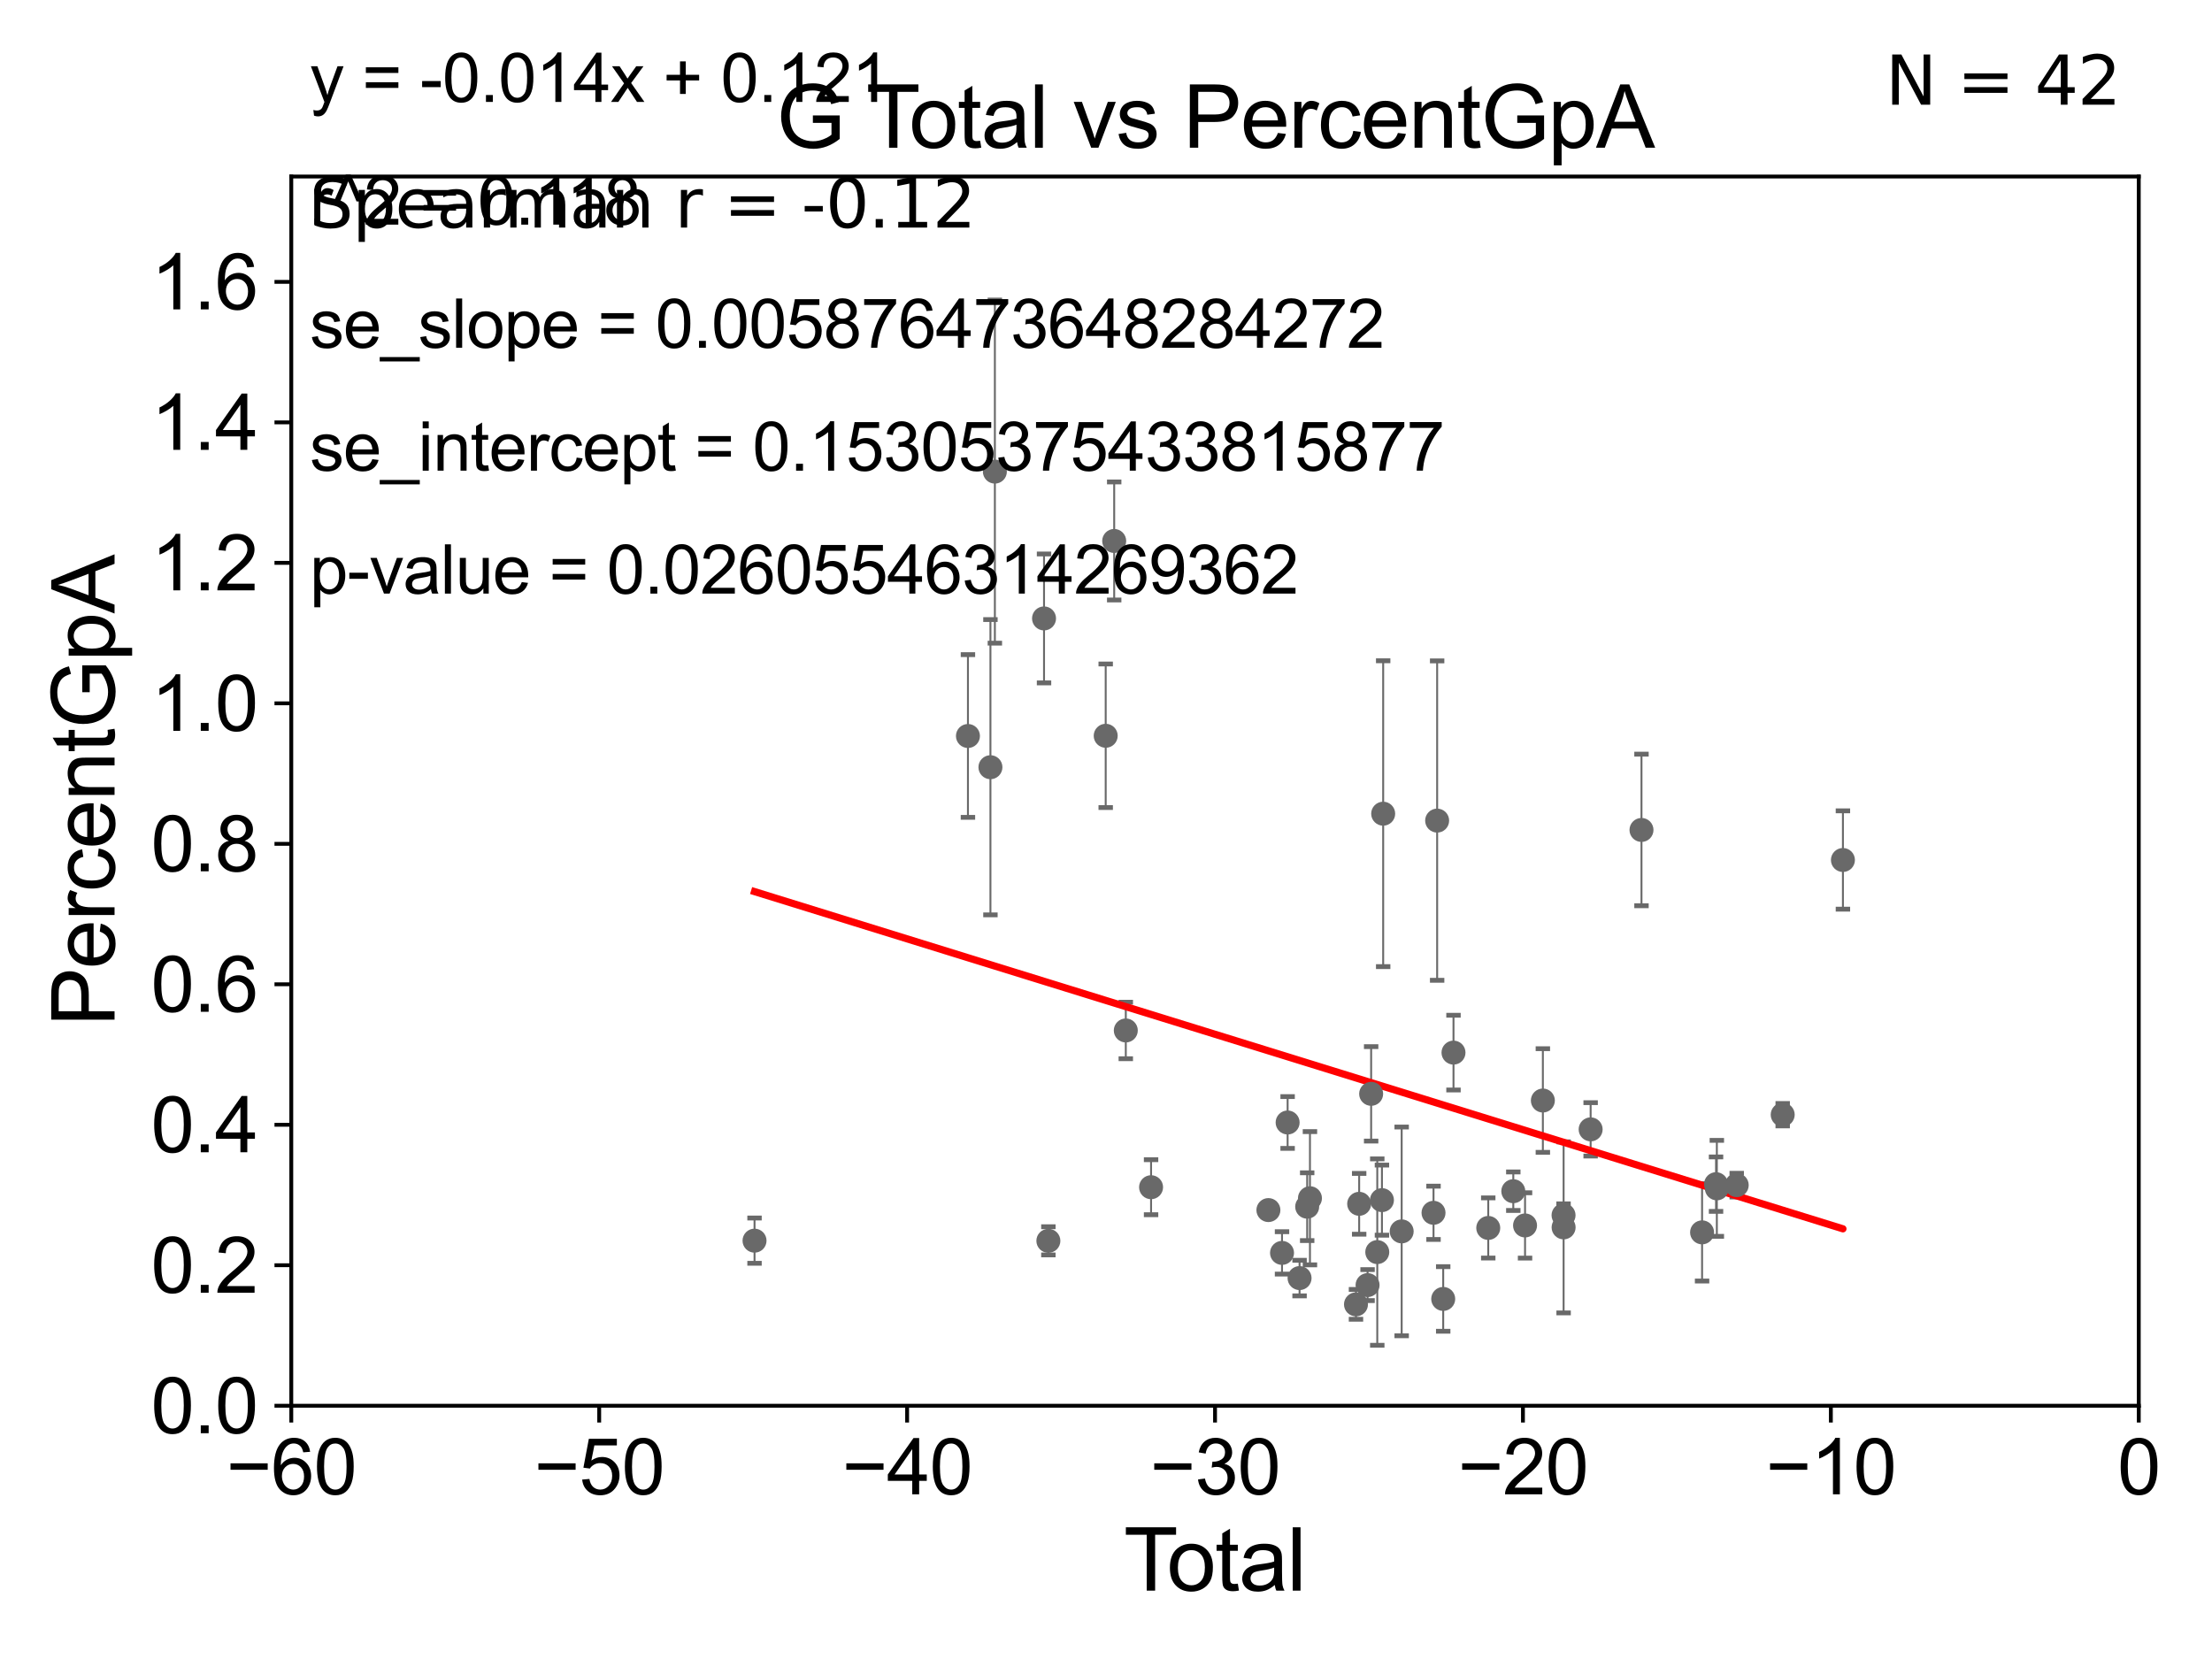 <?xml version="1.0" encoding="utf-8" standalone="no"?>
<!DOCTYPE svg PUBLIC "-//W3C//DTD SVG 1.1//EN"
  "http://www.w3.org/Graphics/SVG/1.1/DTD/svg11.dtd">
<svg xmlns:xlink="http://www.w3.org/1999/xlink" width="460.8pt" height="345.6pt" viewBox="0 0 460.8 345.6" xmlns="http://www.w3.org/2000/svg" version="1.1">
 <defs>
  <style type="text/css">*{stroke-linejoin: round; stroke-linecap: butt}</style>
 </defs>
 <g id="figure_1">
  <g id="patch_1">
   <path d="M 0 345.6 
L 460.8 345.6 
L 460.8 0 
L 0 0 
z
" style="fill: #ffffff"/>
  </g>
  <g id="axes_1">
   <g id="patch_2">
    <path d="M 60.68 292.84 
L 445.545 292.84 
L 445.545 36.775 
L 60.68 36.775 
z
" style="fill: #ffffff"/>
   </g>
   <g id="PathCollection_1">
    <defs>
     <path id="mad055c9ca1" d="M 0 1.118 
C 0.297 1.118 0.581 1 0.791 0.791 
C 1 0.581 1.118 0.297 1.118 0 
C 1.118 -0.297 1 -0.581 0.791 -0.791 
C 0.581 -1 0.297 -1.118 0 -1.118 
C -0.297 -1.118 -0.581 -1 -0.791 -0.791 
C -1 -0.581 -1.118 -0.297 -1.118 0 
C -1.118 0.297 -1 0.581 -0.791 0.791 
C -0.581 1 -0.297 1.118 0 1.118 
z
" style="stroke: #696969"/>
    </defs>
    <g clip-path="url(#pa40a73d232)">
     <use xlink:href="#mad055c9ca1" x="157.183" y="258.452" style="fill: #696969; stroke: #696969"/>
     <use xlink:href="#mad055c9ca1" x="321.407" y="229.259" style="fill: #696969; stroke: #696969"/>
     <use xlink:href="#mad055c9ca1" x="239.789" y="247.319" style="fill: #696969; stroke: #696969"/>
     <use xlink:href="#mad055c9ca1" x="272.31" y="251.376" style="fill: #696969; stroke: #696969"/>
     <use xlink:href="#mad055c9ca1" x="286.911" y="260.834" style="fill: #696969; stroke: #696969"/>
     <use xlink:href="#mad055c9ca1" x="282.476" y="271.722" style="fill: #696969; stroke: #696969"/>
     <use xlink:href="#mad055c9ca1" x="317.695" y="255.283" style="fill: #696969; stroke: #696969"/>
     <use xlink:href="#mad055c9ca1" x="315.248" y="248.15" style="fill: #696969; stroke: #696969"/>
     <use xlink:href="#mad055c9ca1" x="270.723" y="266.248" style="fill: #696969; stroke: #696969"/>
     <use xlink:href="#mad055c9ca1" x="287.884" y="250.009" style="fill: #696969; stroke: #696969"/>
     <use xlink:href="#mad055c9ca1" x="268.236" y="233.836" style="fill: #696969; stroke: #696969"/>
     <use xlink:href="#mad055c9ca1" x="310.03" y="255.803" style="fill: #696969; stroke: #696969"/>
     <use xlink:href="#mad055c9ca1" x="288.141" y="169.507" style="fill: #696969; stroke: #696969"/>
     <use xlink:href="#mad055c9ca1" x="291.993" y="256.522" style="fill: #696969; stroke: #696969"/>
     <use xlink:href="#mad055c9ca1" x="302.79" y="219.277" style="fill: #696969; stroke: #696969"/>
     <use xlink:href="#mad055c9ca1" x="264.231" y="252.081" style="fill: #696969; stroke: #696969"/>
     <use xlink:href="#mad055c9ca1" x="300.647" y="270.59" style="fill: #696969; stroke: #696969"/>
     <use xlink:href="#mad055c9ca1" x="299.383" y="170.946" style="fill: #696969; stroke: #696969"/>
     <use xlink:href="#mad055c9ca1" x="272.887" y="249.613" style="fill: #696969; stroke: #696969"/>
     <use xlink:href="#mad055c9ca1" x="298.629" y="252.65" style="fill: #696969; stroke: #696969"/>
     <use xlink:href="#mad055c9ca1" x="234.524" y="214.664" style="fill: #696969; stroke: #696969"/>
     <use xlink:href="#mad055c9ca1" x="230.338" y="153.276" style="fill: #696969; stroke: #696969"/>
     <use xlink:href="#mad055c9ca1" x="383.915" y="179.153" style="fill: #696969; stroke: #696969"/>
     <use xlink:href="#mad055c9ca1" x="371.369" y="232.212" style="fill: #696969; stroke: #696969"/>
     <use xlink:href="#mad055c9ca1" x="283.139" y="250.776" style="fill: #696969; stroke: #696969"/>
     <use xlink:href="#mad055c9ca1" x="361.791" y="246.885" style="fill: #696969; stroke: #696969"/>
     <use xlink:href="#mad055c9ca1" x="357.65" y="247.556" style="fill: #696969; stroke: #696969"/>
     <use xlink:href="#mad055c9ca1" x="201.641" y="153.321" style="fill: #696969; stroke: #696969"/>
     <use xlink:href="#mad055c9ca1" x="357.482" y="246.685" style="fill: #696969; stroke: #696969"/>
     <use xlink:href="#mad055c9ca1" x="206.325" y="159.824" style="fill: #696969; stroke: #696969"/>
     <use xlink:href="#mad055c9ca1" x="207.249" y="98.244" style="fill: #696969; stroke: #696969"/>
     <use xlink:href="#mad055c9ca1" x="354.574" y="256.723" style="fill: #696969; stroke: #696969"/>
     <use xlink:href="#mad055c9ca1" x="284.89" y="267.707" style="fill: #696969; stroke: #696969"/>
     <use xlink:href="#mad055c9ca1" x="341.952" y="172.893" style="fill: #696969; stroke: #696969"/>
     <use xlink:href="#mad055c9ca1" x="285.634" y="227.866" style="fill: #696969; stroke: #696969"/>
     <use xlink:href="#mad055c9ca1" x="217.491" y="128.83" style="fill: #696969; stroke: #696969"/>
     <use xlink:href="#mad055c9ca1" x="218.396" y="258.487" style="fill: #696969; stroke: #696969"/>
     <use xlink:href="#mad055c9ca1" x="331.359" y="235.267" style="fill: #696969; stroke: #696969"/>
     <use xlink:href="#mad055c9ca1" x="325.729" y="255.685" style="fill: #696969; stroke: #696969"/>
     <use xlink:href="#mad055c9ca1" x="325.716" y="253.157" style="fill: #696969; stroke: #696969"/>
     <use xlink:href="#mad055c9ca1" x="232.107" y="112.694" style="fill: #696969; stroke: #696969"/>
     <use xlink:href="#mad055c9ca1" x="267.069" y="261.002" style="fill: #696969; stroke: #696969"/>
    </g>
   </g>
   <g id="matplotlib.axis_1">
    <g id="xtick_1">
     <g id="line2d_1">
      <defs>
       <path id="mde6205ab48" d="M 0 0 
L 0 3.5 
" style="stroke: #000000; stroke-width: 0.8"/>
      </defs>
      <g>
       <use xlink:href="#mde6205ab48" x="60.68" y="292.84" style="stroke: #000000; stroke-width: 0.8"/>
      </g>
     </g>
     <g id="text_1">
      <!-- −60 -->
      <g transform="translate(47.11 311.293)scale(0.16 -0.16)">
       <defs>
        <path id="ArialMT-2212" d="M 3381 1997 
L 356 1997 
L 356 2522 
L 3381 2522 
L 3381 1997 
z
" transform="scale(0.016)"/>
        <path id="ArialMT-36" d="M 3184 3459 
L 2625 3416 
Q 2550 3747 2413 3897 
Q 2184 4138 1850 4138 
Q 1581 4138 1378 3988 
Q 1113 3794 959 3422 
Q 806 3050 800 2363 
Q 1003 2672 1297 2822 
Q 1591 2972 1913 2972 
Q 2475 2972 2870 2558 
Q 3266 2144 3266 1488 
Q 3266 1056 3080 686 
Q 2894 316 2569 119 
Q 2244 -78 1831 -78 
Q 1128 -78 684 439 
Q 241 956 241 2144 
Q 241 3472 731 4075 
Q 1159 4600 1884 4600 
Q 2425 4600 2770 4297 
Q 3116 3994 3184 3459 
z
M 888 1484 
Q 888 1194 1011 928 
Q 1134 663 1356 523 
Q 1578 384 1822 384 
Q 2178 384 2434 671 
Q 2691 959 2691 1453 
Q 2691 1928 2437 2201 
Q 2184 2475 1800 2475 
Q 1419 2475 1153 2201 
Q 888 1928 888 1484 
z
" transform="scale(0.016)"/>
        <path id="ArialMT-30" d="M 266 2259 
Q 266 3072 433 3567 
Q 600 4063 929 4331 
Q 1259 4600 1759 4600 
Q 2128 4600 2406 4451 
Q 2684 4303 2865 4023 
Q 3047 3744 3150 3342 
Q 3253 2941 3253 2259 
Q 3253 1453 3087 958 
Q 2922 463 2592 192 
Q 2263 -78 1759 -78 
Q 1097 -78 719 397 
Q 266 969 266 2259 
z
M 844 2259 
Q 844 1131 1108 757 
Q 1372 384 1759 384 
Q 2147 384 2411 759 
Q 2675 1134 2675 2259 
Q 2675 3391 2411 3762 
Q 2147 4134 1753 4134 
Q 1366 4134 1134 3806 
Q 844 3388 844 2259 
z
" transform="scale(0.016)"/>
       </defs>
       <use xlink:href="#ArialMT-2212"/>
       <use xlink:href="#ArialMT-36" x="58.398"/>
       <use xlink:href="#ArialMT-30" x="114.014"/>
      </g>
     </g>
    </g>
    <g id="xtick_2">
     <g id="line2d_2">
      <g>
       <use xlink:href="#mde6205ab48" x="124.824" y="292.84" style="stroke: #000000; stroke-width: 0.8"/>
      </g>
     </g>
     <g id="text_2">
      <!-- −50 -->
      <g transform="translate(111.254 311.293)scale(0.16 -0.16)">
       <defs>
        <path id="ArialMT-35" d="M 266 1200 
L 856 1250 
Q 922 819 1161 601 
Q 1400 384 1738 384 
Q 2144 384 2425 690 
Q 2706 997 2706 1503 
Q 2706 1984 2436 2262 
Q 2166 2541 1728 2541 
Q 1456 2541 1237 2417 
Q 1019 2294 894 2097 
L 366 2166 
L 809 4519 
L 3088 4519 
L 3088 3981 
L 1259 3981 
L 1013 2750 
Q 1425 3038 1878 3038 
Q 2478 3038 2890 2622 
Q 3303 2206 3303 1553 
Q 3303 931 2941 478 
Q 2500 -78 1738 -78 
Q 1113 -78 717 272 
Q 322 622 266 1200 
z
" transform="scale(0.016)"/>
       </defs>
       <use xlink:href="#ArialMT-2212"/>
       <use xlink:href="#ArialMT-35" x="58.398"/>
       <use xlink:href="#ArialMT-30" x="114.014"/>
      </g>
     </g>
    </g>
    <g id="xtick_3">
     <g id="line2d_3">
      <g>
       <use xlink:href="#mde6205ab48" x="188.968" y="292.84" style="stroke: #000000; stroke-width: 0.8"/>
      </g>
     </g>
     <g id="text_3">
      <!-- −40 -->
      <g transform="translate(175.398 311.293)scale(0.16 -0.16)">
       <defs>
        <path id="ArialMT-34" d="M 2069 0 
L 2069 1097 
L 81 1097 
L 81 1613 
L 2172 4581 
L 2631 4581 
L 2631 1613 
L 3250 1613 
L 3250 1097 
L 2631 1097 
L 2631 0 
L 2069 0 
z
M 2069 1613 
L 2069 3678 
L 634 1613 
L 2069 1613 
z
" transform="scale(0.016)"/>
       </defs>
       <use xlink:href="#ArialMT-2212"/>
       <use xlink:href="#ArialMT-34" x="58.398"/>
       <use xlink:href="#ArialMT-30" x="114.014"/>
      </g>
     </g>
    </g>
    <g id="xtick_4">
     <g id="line2d_4">
      <g>
       <use xlink:href="#mde6205ab48" x="253.113" y="292.84" style="stroke: #000000; stroke-width: 0.8"/>
      </g>
     </g>
     <g id="text_4">
      <!-- −30 -->
      <g transform="translate(239.542 311.293)scale(0.16 -0.16)">
       <defs>
        <path id="ArialMT-33" d="M 269 1209 
L 831 1284 
Q 928 806 1161 595 
Q 1394 384 1728 384 
Q 2125 384 2398 659 
Q 2672 934 2672 1341 
Q 2672 1728 2419 1979 
Q 2166 2231 1775 2231 
Q 1616 2231 1378 2169 
L 1441 2663 
Q 1497 2656 1531 2656 
Q 1891 2656 2178 2843 
Q 2466 3031 2466 3422 
Q 2466 3731 2256 3934 
Q 2047 4138 1716 4138 
Q 1388 4138 1169 3931 
Q 950 3725 888 3313 
L 325 3413 
Q 428 3978 793 4289 
Q 1159 4600 1703 4600 
Q 2078 4600 2393 4439 
Q 2709 4278 2876 4000 
Q 3044 3722 3044 3409 
Q 3044 3113 2884 2869 
Q 2725 2625 2413 2481 
Q 2819 2388 3044 2092 
Q 3269 1797 3269 1353 
Q 3269 753 2831 336 
Q 2394 -81 1725 -81 
Q 1122 -81 723 278 
Q 325 638 269 1209 
z
" transform="scale(0.016)"/>
       </defs>
       <use xlink:href="#ArialMT-2212"/>
       <use xlink:href="#ArialMT-33" x="58.398"/>
       <use xlink:href="#ArialMT-30" x="114.014"/>
      </g>
     </g>
    </g>
    <g id="xtick_5">
     <g id="line2d_5">
      <g>
       <use xlink:href="#mde6205ab48" x="317.257" y="292.84" style="stroke: #000000; stroke-width: 0.8"/>
      </g>
     </g>
     <g id="text_5">
      <!-- −20 -->
      <g transform="translate(303.687 311.293)scale(0.16 -0.16)">
       <defs>
        <path id="ArialMT-32" d="M 3222 541 
L 3222 0 
L 194 0 
Q 188 203 259 391 
Q 375 700 629 1000 
Q 884 1300 1366 1694 
Q 2113 2306 2375 2664 
Q 2638 3022 2638 3341 
Q 2638 3675 2398 3904 
Q 2159 4134 1775 4134 
Q 1369 4134 1125 3890 
Q 881 3647 878 3216 
L 300 3275 
Q 359 3922 746 4261 
Q 1134 4600 1788 4600 
Q 2447 4600 2831 4234 
Q 3216 3869 3216 3328 
Q 3216 3053 3103 2787 
Q 2991 2522 2730 2228 
Q 2469 1934 1863 1422 
Q 1356 997 1212 845 
Q 1069 694 975 541 
L 3222 541 
z
" transform="scale(0.016)"/>
       </defs>
       <use xlink:href="#ArialMT-2212"/>
       <use xlink:href="#ArialMT-32" x="58.398"/>
       <use xlink:href="#ArialMT-30" x="114.014"/>
      </g>
     </g>
    </g>
    <g id="xtick_6">
     <g id="line2d_6">
      <g>
       <use xlink:href="#mde6205ab48" x="381.401" y="292.84" style="stroke: #000000; stroke-width: 0.8"/>
      </g>
     </g>
     <g id="text_6">
      <!-- −10 -->
      <g transform="translate(367.831 311.293)scale(0.16 -0.16)">
       <defs>
        <path id="ArialMT-31" d="M 2384 0 
L 1822 0 
L 1822 3584 
Q 1619 3391 1289 3197 
Q 959 3003 697 2906 
L 697 3450 
Q 1169 3672 1522 3987 
Q 1875 4303 2022 4600 
L 2384 4600 
L 2384 0 
z
" transform="scale(0.016)"/>
       </defs>
       <use xlink:href="#ArialMT-2212"/>
       <use xlink:href="#ArialMT-31" x="58.398"/>
       <use xlink:href="#ArialMT-30" x="114.014"/>
      </g>
     </g>
    </g>
    <g id="xtick_7">
     <g id="line2d_7">
      <g>
       <use xlink:href="#mde6205ab48" x="445.545" y="292.84" style="stroke: #000000; stroke-width: 0.8"/>
      </g>
     </g>
     <g id="text_7">
      <!-- 0 -->
      <g transform="translate(441.096 311.293)scale(0.16 -0.16)">
       <use xlink:href="#ArialMT-30"/>
      </g>
     </g>
    </g>
    <g id="text_8">
     <!-- Total -->
     <g transform="translate(234.107 331.357)scale(0.18 -0.18)">
      <defs>
       <path id="ArialMT-54" d="M 1659 0 
L 1659 4041 
L 150 4041 
L 150 4581 
L 3781 4581 
L 3781 4041 
L 2266 4041 
L 2266 0 
L 1659 0 
z
" transform="scale(0.016)"/>
       <path id="ArialMT-6f" d="M 213 1659 
Q 213 2581 725 3025 
Q 1153 3394 1769 3394 
Q 2453 3394 2887 2945 
Q 3322 2497 3322 1706 
Q 3322 1066 3130 698 
Q 2938 331 2570 128 
Q 2203 -75 1769 -75 
Q 1072 -75 642 372 
Q 213 819 213 1659 
z
M 791 1659 
Q 791 1022 1069 705 
Q 1347 388 1769 388 
Q 2188 388 2466 706 
Q 2744 1025 2744 1678 
Q 2744 2294 2464 2611 
Q 2184 2928 1769 2928 
Q 1347 2928 1069 2612 
Q 791 2297 791 1659 
z
" transform="scale(0.016)"/>
       <path id="ArialMT-74" d="M 1650 503 
L 1731 6 
Q 1494 -44 1306 -44 
Q 1000 -44 831 53 
Q 663 150 594 308 
Q 525 466 525 972 
L 525 2881 
L 113 2881 
L 113 3319 
L 525 3319 
L 525 4141 
L 1084 4478 
L 1084 3319 
L 1650 3319 
L 1650 2881 
L 1084 2881 
L 1084 941 
Q 1084 700 1114 631 
Q 1144 563 1211 522 
Q 1278 481 1403 481 
Q 1497 481 1650 503 
z
" transform="scale(0.016)"/>
       <path id="ArialMT-61" d="M 2588 409 
Q 2275 144 1986 34 
Q 1697 -75 1366 -75 
Q 819 -75 525 192 
Q 231 459 231 875 
Q 231 1119 342 1320 
Q 453 1522 633 1644 
Q 813 1766 1038 1828 
Q 1203 1872 1538 1913 
Q 2219 1994 2541 2106 
Q 2544 2222 2544 2253 
Q 2544 2597 2384 2738 
Q 2169 2928 1744 2928 
Q 1347 2928 1158 2789 
Q 969 2650 878 2297 
L 328 2372 
Q 403 2725 575 2942 
Q 747 3159 1072 3276 
Q 1397 3394 1825 3394 
Q 2250 3394 2515 3294 
Q 2781 3194 2906 3042 
Q 3031 2891 3081 2659 
Q 3109 2516 3109 2141 
L 3109 1391 
Q 3109 606 3145 398 
Q 3181 191 3288 0 
L 2700 0 
Q 2613 175 2588 409 
z
M 2541 1666 
Q 2234 1541 1622 1453 
Q 1275 1403 1131 1340 
Q 988 1278 909 1158 
Q 831 1038 831 891 
Q 831 666 1001 516 
Q 1172 366 1500 366 
Q 1825 366 2078 508 
Q 2331 650 2450 897 
Q 2541 1088 2541 1459 
L 2541 1666 
z
" transform="scale(0.016)"/>
       <path id="ArialMT-6c" d="M 409 0 
L 409 4581 
L 972 4581 
L 972 0 
L 409 0 
z
" transform="scale(0.016)"/>
      </defs>
      <use xlink:href="#ArialMT-54"/>
      <use xlink:href="#ArialMT-6f" x="49.959"/>
      <use xlink:href="#ArialMT-74" x="105.574"/>
      <use xlink:href="#ArialMT-61" x="133.357"/>
      <use xlink:href="#ArialMT-6c" x="188.973"/>
     </g>
    </g>
   </g>
   <g id="matplotlib.axis_2">
    <g id="ytick_1">
     <g id="line2d_8">
      <defs>
       <path id="me8f592d8c9" d="M 0 0 
L -3.5 0 
" style="stroke: #000000; stroke-width: 0.8"/>
      </defs>
      <g>
       <use xlink:href="#me8f592d8c9" x="60.68" y="292.84" style="stroke: #000000; stroke-width: 0.8"/>
      </g>
     </g>
     <g id="text_9">
      <!-- 0.0 -->
      <g transform="translate(31.44 298.566)scale(0.16 -0.16)">
       <defs>
        <path id="ArialMT-2e" d="M 581 0 
L 581 641 
L 1222 641 
L 1222 0 
L 581 0 
z
" transform="scale(0.016)"/>
       </defs>
       <use xlink:href="#ArialMT-30"/>
       <use xlink:href="#ArialMT-2e" x="55.615"/>
       <use xlink:href="#ArialMT-30" x="83.398"/>
      </g>
     </g>
    </g>
    <g id="ytick_2">
     <g id="line2d_9">
      <g>
       <use xlink:href="#me8f592d8c9" x="60.68" y="263.575" style="stroke: #000000; stroke-width: 0.8"/>
      </g>
     </g>
     <g id="text_10">
      <!-- 0.2 -->
      <g transform="translate(31.44 269.302)scale(0.16 -0.16)">
       <use xlink:href="#ArialMT-30"/>
       <use xlink:href="#ArialMT-2e" x="55.615"/>
       <use xlink:href="#ArialMT-32" x="83.398"/>
      </g>
     </g>
    </g>
    <g id="ytick_3">
     <g id="line2d_10">
      <g>
       <use xlink:href="#me8f592d8c9" x="60.68" y="234.311" style="stroke: #000000; stroke-width: 0.8"/>
      </g>
     </g>
     <g id="text_11">
      <!-- 0.4 -->
      <g transform="translate(31.44 240.037)scale(0.16 -0.16)">
       <use xlink:href="#ArialMT-30"/>
       <use xlink:href="#ArialMT-2e" x="55.615"/>
       <use xlink:href="#ArialMT-34" x="83.398"/>
      </g>
     </g>
    </g>
    <g id="ytick_4">
     <g id="line2d_11">
      <g>
       <use xlink:href="#me8f592d8c9" x="60.68" y="205.046" style="stroke: #000000; stroke-width: 0.8"/>
      </g>
     </g>
     <g id="text_12">
      <!-- 0.6 -->
      <g transform="translate(31.44 210.772)scale(0.16 -0.16)">
       <use xlink:href="#ArialMT-30"/>
       <use xlink:href="#ArialMT-2e" x="55.615"/>
       <use xlink:href="#ArialMT-36" x="83.398"/>
      </g>
     </g>
    </g>
    <g id="ytick_5">
     <g id="line2d_12">
      <g>
       <use xlink:href="#me8f592d8c9" x="60.68" y="175.782" style="stroke: #000000; stroke-width: 0.8"/>
      </g>
     </g>
     <g id="text_13">
      <!-- 0.8 -->
      <g transform="translate(31.44 181.508)scale(0.16 -0.16)">
       <defs>
        <path id="ArialMT-38" d="M 1131 2484 
Q 781 2613 612 2850 
Q 444 3088 444 3419 
Q 444 3919 803 4259 
Q 1163 4600 1759 4600 
Q 2359 4600 2725 4251 
Q 3091 3903 3091 3403 
Q 3091 3084 2923 2848 
Q 2756 2613 2416 2484 
Q 2838 2347 3058 2040 
Q 3278 1734 3278 1309 
Q 3278 722 2862 322 
Q 2447 -78 1769 -78 
Q 1091 -78 675 323 
Q 259 725 259 1325 
Q 259 1772 486 2073 
Q 713 2375 1131 2484 
z
M 1019 3438 
Q 1019 3113 1228 2906 
Q 1438 2700 1772 2700 
Q 2097 2700 2305 2904 
Q 2513 3109 2513 3406 
Q 2513 3716 2298 3927 
Q 2084 4138 1766 4138 
Q 1444 4138 1231 3931 
Q 1019 3725 1019 3438 
z
M 838 1322 
Q 838 1081 952 856 
Q 1066 631 1291 507 
Q 1516 384 1775 384 
Q 2178 384 2440 643 
Q 2703 903 2703 1303 
Q 2703 1709 2433 1975 
Q 2163 2241 1756 2241 
Q 1359 2241 1098 1978 
Q 838 1716 838 1322 
z
" transform="scale(0.016)"/>
       </defs>
       <use xlink:href="#ArialMT-30"/>
       <use xlink:href="#ArialMT-2e" x="55.615"/>
       <use xlink:href="#ArialMT-38" x="83.398"/>
      </g>
     </g>
    </g>
    <g id="ytick_6">
     <g id="line2d_13">
      <g>
       <use xlink:href="#me8f592d8c9" x="60.68" y="146.517" style="stroke: #000000; stroke-width: 0.8"/>
      </g>
     </g>
     <g id="text_14">
      <!-- 1.0 -->
      <g transform="translate(31.44 152.243)scale(0.16 -0.16)">
       <use xlink:href="#ArialMT-31"/>
       <use xlink:href="#ArialMT-2e" x="55.615"/>
       <use xlink:href="#ArialMT-30" x="83.398"/>
      </g>
     </g>
    </g>
    <g id="ytick_7">
     <g id="line2d_14">
      <g>
       <use xlink:href="#me8f592d8c9" x="60.68" y="117.252" style="stroke: #000000; stroke-width: 0.8"/>
      </g>
     </g>
     <g id="text_15">
      <!-- 1.2 -->
      <g transform="translate(31.44 122.979)scale(0.16 -0.16)">
       <use xlink:href="#ArialMT-31"/>
       <use xlink:href="#ArialMT-2e" x="55.615"/>
       <use xlink:href="#ArialMT-32" x="83.398"/>
      </g>
     </g>
    </g>
    <g id="ytick_8">
     <g id="line2d_15">
      <g>
       <use xlink:href="#me8f592d8c9" x="60.68" y="87.988" style="stroke: #000000; stroke-width: 0.8"/>
      </g>
     </g>
     <g id="text_16">
      <!-- 1.4 -->
      <g transform="translate(31.44 93.714)scale(0.16 -0.16)">
       <use xlink:href="#ArialMT-31"/>
       <use xlink:href="#ArialMT-2e" x="55.615"/>
       <use xlink:href="#ArialMT-34" x="83.398"/>
      </g>
     </g>
    </g>
    <g id="ytick_9">
     <g id="line2d_16">
      <g>
       <use xlink:href="#me8f592d8c9" x="60.68" y="58.723" style="stroke: #000000; stroke-width: 0.8"/>
      </g>
     </g>
     <g id="text_17">
      <!-- 1.6 -->
      <g transform="translate(31.44 64.45)scale(0.16 -0.16)">
       <use xlink:href="#ArialMT-31"/>
       <use xlink:href="#ArialMT-2e" x="55.615"/>
       <use xlink:href="#ArialMT-36" x="83.398"/>
      </g>
     </g>
    </g>
    <g id="text_18">
     <!-- PercentGpA -->
     <g transform="translate(23.863 213.831)rotate(-90)scale(0.18 -0.18)">
      <defs>
       <path id="ArialMT-50" d="M 494 0 
L 494 4581 
L 2222 4581 
Q 2678 4581 2919 4538 
Q 3256 4481 3484 4323 
Q 3713 4166 3852 3881 
Q 3991 3597 3991 3256 
Q 3991 2672 3619 2267 
Q 3247 1863 2275 1863 
L 1100 1863 
L 1100 0 
L 494 0 
z
M 1100 2403 
L 2284 2403 
Q 2872 2403 3119 2622 
Q 3366 2841 3366 3238 
Q 3366 3525 3220 3729 
Q 3075 3934 2838 4000 
Q 2684 4041 2272 4041 
L 1100 4041 
L 1100 2403 
z
" transform="scale(0.016)"/>
       <path id="ArialMT-65" d="M 2694 1069 
L 3275 997 
Q 3138 488 2766 206 
Q 2394 -75 1816 -75 
Q 1088 -75 661 373 
Q 234 822 234 1631 
Q 234 2469 665 2931 
Q 1097 3394 1784 3394 
Q 2450 3394 2872 2941 
Q 3294 2488 3294 1666 
Q 3294 1616 3291 1516 
L 816 1516 
Q 847 969 1125 678 
Q 1403 388 1819 388 
Q 2128 388 2347 550 
Q 2566 713 2694 1069 
z
M 847 1978 
L 2700 1978 
Q 2663 2397 2488 2606 
Q 2219 2931 1791 2931 
Q 1403 2931 1139 2672 
Q 875 2413 847 1978 
z
" transform="scale(0.016)"/>
       <path id="ArialMT-72" d="M 416 0 
L 416 3319 
L 922 3319 
L 922 2816 
Q 1116 3169 1280 3281 
Q 1444 3394 1641 3394 
Q 1925 3394 2219 3213 
L 2025 2691 
Q 1819 2813 1613 2813 
Q 1428 2813 1281 2702 
Q 1134 2591 1072 2394 
Q 978 2094 978 1738 
L 978 0 
L 416 0 
z
" transform="scale(0.016)"/>
       <path id="ArialMT-63" d="M 2588 1216 
L 3141 1144 
Q 3050 572 2676 248 
Q 2303 -75 1759 -75 
Q 1078 -75 664 370 
Q 250 816 250 1647 
Q 250 2184 428 2587 
Q 606 2991 970 3192 
Q 1334 3394 1763 3394 
Q 2303 3394 2647 3120 
Q 2991 2847 3088 2344 
L 2541 2259 
Q 2463 2594 2264 2762 
Q 2066 2931 1784 2931 
Q 1359 2931 1093 2626 
Q 828 2322 828 1663 
Q 828 994 1084 691 
Q 1341 388 1753 388 
Q 2084 388 2306 591 
Q 2528 794 2588 1216 
z
" transform="scale(0.016)"/>
       <path id="ArialMT-6e" d="M 422 0 
L 422 3319 
L 928 3319 
L 928 2847 
Q 1294 3394 1984 3394 
Q 2284 3394 2536 3286 
Q 2788 3178 2913 3003 
Q 3038 2828 3088 2588 
Q 3119 2431 3119 2041 
L 3119 0 
L 2556 0 
L 2556 2019 
Q 2556 2363 2490 2533 
Q 2425 2703 2258 2804 
Q 2091 2906 1866 2906 
Q 1506 2906 1245 2678 
Q 984 2450 984 1813 
L 984 0 
L 422 0 
z
" transform="scale(0.016)"/>
       <path id="ArialMT-47" d="M 2638 1797 
L 2638 2334 
L 4578 2338 
L 4578 638 
Q 4131 281 3656 101 
Q 3181 -78 2681 -78 
Q 2006 -78 1454 211 
Q 903 500 622 1047 
Q 341 1594 341 2269 
Q 341 2938 620 3517 
Q 900 4097 1425 4378 
Q 1950 4659 2634 4659 
Q 3131 4659 3532 4498 
Q 3934 4338 4162 4050 
Q 4391 3763 4509 3300 
L 3963 3150 
Q 3859 3500 3706 3700 
Q 3553 3900 3268 4020 
Q 2984 4141 2638 4141 
Q 2222 4141 1919 4014 
Q 1616 3888 1430 3681 
Q 1244 3475 1141 3228 
Q 966 2803 966 2306 
Q 966 1694 1177 1281 
Q 1388 869 1791 669 
Q 2194 469 2647 469 
Q 3041 469 3416 620 
Q 3791 772 3984 944 
L 3984 1797 
L 2638 1797 
z
" transform="scale(0.016)"/>
       <path id="ArialMT-70" d="M 422 -1272 
L 422 3319 
L 934 3319 
L 934 2888 
Q 1116 3141 1344 3267 
Q 1572 3394 1897 3394 
Q 2322 3394 2647 3175 
Q 2972 2956 3137 2557 
Q 3303 2159 3303 1684 
Q 3303 1175 3120 767 
Q 2938 359 2589 142 
Q 2241 -75 1856 -75 
Q 1575 -75 1351 44 
Q 1128 163 984 344 
L 984 -1272 
L 422 -1272 
z
M 931 1641 
Q 931 1000 1190 694 
Q 1450 388 1819 388 
Q 2194 388 2461 705 
Q 2728 1022 2728 1688 
Q 2728 2322 2467 2637 
Q 2206 2953 1844 2953 
Q 1484 2953 1207 2617 
Q 931 2281 931 1641 
z
" transform="scale(0.016)"/>
       <path id="ArialMT-41" d="M -9 0 
L 1750 4581 
L 2403 4581 
L 4278 0 
L 3588 0 
L 3053 1388 
L 1138 1388 
L 634 0 
L -9 0 
z
M 1313 1881 
L 2866 1881 
L 2388 3150 
Q 2169 3728 2063 4100 
Q 1975 3659 1816 3225 
L 1313 1881 
z
" transform="scale(0.016)"/>
      </defs>
      <use xlink:href="#ArialMT-50"/>
      <use xlink:href="#ArialMT-65" x="66.699"/>
      <use xlink:href="#ArialMT-72" x="122.314"/>
      <use xlink:href="#ArialMT-63" x="155.615"/>
      <use xlink:href="#ArialMT-65" x="205.615"/>
      <use xlink:href="#ArialMT-6e" x="261.23"/>
      <use xlink:href="#ArialMT-74" x="316.846"/>
      <use xlink:href="#ArialMT-47" x="344.629"/>
      <use xlink:href="#ArialMT-70" x="422.412"/>
      <use xlink:href="#ArialMT-41" x="478.027"/>
     </g>
    </g>
   </g>
   <g id="LineCollection_1">
    <path d="M 157.183 263.167 
L 157.183 253.737 
" clip-path="url(#pa40a73d232)" style="fill: none; stroke: #696969; stroke-width: 0.4"/>
    <path d="M 321.407 240.051 
L 321.407 218.466 
" clip-path="url(#pa40a73d232)" style="fill: none; stroke: #696969; stroke-width: 0.4"/>
    <path d="M 239.789 253.048 
L 239.789 241.591 
" clip-path="url(#pa40a73d232)" style="fill: none; stroke: #696969; stroke-width: 0.4"/>
    <path d="M 272.31 258.437 
L 272.31 244.315 
" clip-path="url(#pa40a73d232)" style="fill: none; stroke: #696969; stroke-width: 0.4"/>
    <path d="M 286.911 280.25 
L 286.911 241.418 
" clip-path="url(#pa40a73d232)" style="fill: none; stroke: #696969; stroke-width: 0.4"/>
    <path d="M 282.476 274.828 
L 282.476 268.615 
" clip-path="url(#pa40a73d232)" style="fill: none; stroke: #696969; stroke-width: 0.4"/>
    <path d="M 317.695 262.089 
L 317.695 248.477 
" clip-path="url(#pa40a73d232)" style="fill: none; stroke: #696969; stroke-width: 0.4"/>
    <path d="M 315.248 252.161 
L 315.248 244.14 
" clip-path="url(#pa40a73d232)" style="fill: none; stroke: #696969; stroke-width: 0.4"/>
    <path d="M 270.723 269.956 
L 270.723 262.541 
" clip-path="url(#pa40a73d232)" style="fill: none; stroke: #696969; stroke-width: 0.4"/>
    <path d="M 287.884 257.312 
L 287.884 242.705 
" clip-path="url(#pa40a73d232)" style="fill: none; stroke: #696969; stroke-width: 0.4"/>
    <path d="M 268.236 239.232 
L 268.236 228.441 
" clip-path="url(#pa40a73d232)" style="fill: none; stroke: #696969; stroke-width: 0.4"/>
    <path d="M 310.03 262.07 
L 310.03 249.537 
" clip-path="url(#pa40a73d232)" style="fill: none; stroke: #696969; stroke-width: 0.4"/>
    <path d="M 288.141 201.362 
L 288.141 137.652 
" clip-path="url(#pa40a73d232)" style="fill: none; stroke: #696969; stroke-width: 0.4"/>
    <path d="M 291.993 278.265 
L 291.993 234.779 
" clip-path="url(#pa40a73d232)" style="fill: none; stroke: #696969; stroke-width: 0.4"/>
    <path d="M 302.79 227.063 
L 302.79 211.491 
" clip-path="url(#pa40a73d232)" style="fill: none; stroke: #696969; stroke-width: 0.4"/>
    <path d="M 264.231 253.009 
L 264.231 251.154 
" clip-path="url(#pa40a73d232)" style="fill: none; stroke: #696969; stroke-width: 0.4"/>
    <path d="M 300.647 277.318 
L 300.647 263.863 
" clip-path="url(#pa40a73d232)" style="fill: none; stroke: #696969; stroke-width: 0.4"/>
    <path d="M 299.383 204.216 
L 299.383 137.675 
" clip-path="url(#pa40a73d232)" style="fill: none; stroke: #696969; stroke-width: 0.4"/>
    <path d="M 272.887 263.493 
L 272.887 235.733 
" clip-path="url(#pa40a73d232)" style="fill: none; stroke: #696969; stroke-width: 0.4"/>
    <path d="M 298.629 258.203 
L 298.629 247.098 
" clip-path="url(#pa40a73d232)" style="fill: none; stroke: #696969; stroke-width: 0.4"/>
    <path d="M 234.524 220.552 
L 234.524 208.777 
" clip-path="url(#pa40a73d232)" style="fill: none; stroke: #696969; stroke-width: 0.4"/>
    <path d="M 230.338 168.229 
L 230.338 138.323 
" clip-path="url(#pa40a73d232)" style="fill: none; stroke: #696969; stroke-width: 0.4"/>
    <path d="M 383.915 189.393 
L 383.915 168.912 
" clip-path="url(#pa40a73d232)" style="fill: none; stroke: #696969; stroke-width: 0.4"/>
    <path d="M 371.369 234.539 
L 371.369 229.884 
" clip-path="url(#pa40a73d232)" style="fill: none; stroke: #696969; stroke-width: 0.4"/>
    <path d="M 283.139 257.105 
L 283.139 244.446 
" clip-path="url(#pa40a73d232)" style="fill: none; stroke: #696969; stroke-width: 0.4"/>
    <path d="M 361.791 249.355 
L 361.791 244.416 
" clip-path="url(#pa40a73d232)" style="fill: none; stroke: #696969; stroke-width: 0.4"/>
    <path d="M 357.65 257.55 
L 357.65 237.562 
" clip-path="url(#pa40a73d232)" style="fill: none; stroke: #696969; stroke-width: 0.4"/>
    <path d="M 201.641 170.269 
L 201.641 136.372 
" clip-path="url(#pa40a73d232)" style="fill: none; stroke: #696969; stroke-width: 0.4"/>
    <path d="M 357.482 252.356 
L 357.482 241.013 
" clip-path="url(#pa40a73d232)" style="fill: none; stroke: #696969; stroke-width: 0.4"/>
    <path d="M 206.325 190.579 
L 206.325 129.068 
" clip-path="url(#pa40a73d232)" style="fill: none; stroke: #696969; stroke-width: 0.4"/>
    <path d="M 207.249 133.986 
L 207.249 62.503 
" clip-path="url(#pa40a73d232)" style="fill: none; stroke: #696969; stroke-width: 0.4"/>
    <path d="M 354.574 266.86 
L 354.574 246.586 
" clip-path="url(#pa40a73d232)" style="fill: none; stroke: #696969; stroke-width: 0.4"/>
    <path d="M 284.89 270.937 
L 284.89 264.478 
" clip-path="url(#pa40a73d232)" style="fill: none; stroke: #696969; stroke-width: 0.4"/>
    <path d="M 341.952 188.684 
L 341.952 157.102 
" clip-path="url(#pa40a73d232)" style="fill: none; stroke: #696969; stroke-width: 0.4"/>
    <path d="M 285.634 237.702 
L 285.634 218.03 
" clip-path="url(#pa40a73d232)" style="fill: none; stroke: #696969; stroke-width: 0.4"/>
    <path d="M 217.491 142.256 
L 217.491 115.404 
" clip-path="url(#pa40a73d232)" style="fill: none; stroke: #696969; stroke-width: 0.4"/>
    <path d="M 218.396 261.421 
L 218.396 255.553 
" clip-path="url(#pa40a73d232)" style="fill: none; stroke: #696969; stroke-width: 0.4"/>
    <path d="M 331.359 240.826 
L 331.359 229.709 
" clip-path="url(#pa40a73d232)" style="fill: none; stroke: #696969; stroke-width: 0.4"/>
    <path d="M 325.729 273.5 
L 325.729 237.871 
" clip-path="url(#pa40a73d232)" style="fill: none; stroke: #696969; stroke-width: 0.4"/>
    <path d="M 325.716 255.535 
L 325.716 250.779 
" clip-path="url(#pa40a73d232)" style="fill: none; stroke: #696969; stroke-width: 0.4"/>
    <path d="M 232.107 124.987 
L 232.107 100.401 
" clip-path="url(#pa40a73d232)" style="fill: none; stroke: #696969; stroke-width: 0.4"/>
    <path d="M 267.069 265.417 
L 267.069 256.587 
" clip-path="url(#pa40a73d232)" style="fill: none; stroke: #696969; stroke-width: 0.4"/>
   </g>
   <g id="line2d_17">
    <defs>
     <path id="m8a09a11c85" d="M 1.5 0 
L -1.5 -0 
" style="stroke: #696969"/>
    </defs>
    <g clip-path="url(#pa40a73d232)">
     <use xlink:href="#m8a09a11c85" x="157.183" y="263.167" style="fill: #696969; stroke: #696969"/>
     <use xlink:href="#m8a09a11c85" x="321.407" y="240.051" style="fill: #696969; stroke: #696969"/>
     <use xlink:href="#m8a09a11c85" x="239.789" y="253.048" style="fill: #696969; stroke: #696969"/>
     <use xlink:href="#m8a09a11c85" x="272.31" y="258.437" style="fill: #696969; stroke: #696969"/>
     <use xlink:href="#m8a09a11c85" x="286.911" y="280.25" style="fill: #696969; stroke: #696969"/>
     <use xlink:href="#m8a09a11c85" x="282.476" y="274.828" style="fill: #696969; stroke: #696969"/>
     <use xlink:href="#m8a09a11c85" x="317.695" y="262.089" style="fill: #696969; stroke: #696969"/>
     <use xlink:href="#m8a09a11c85" x="315.248" y="252.161" style="fill: #696969; stroke: #696969"/>
     <use xlink:href="#m8a09a11c85" x="270.723" y="269.956" style="fill: #696969; stroke: #696969"/>
     <use xlink:href="#m8a09a11c85" x="287.884" y="257.312" style="fill: #696969; stroke: #696969"/>
     <use xlink:href="#m8a09a11c85" x="268.236" y="239.232" style="fill: #696969; stroke: #696969"/>
     <use xlink:href="#m8a09a11c85" x="310.03" y="262.07" style="fill: #696969; stroke: #696969"/>
     <use xlink:href="#m8a09a11c85" x="288.141" y="201.362" style="fill: #696969; stroke: #696969"/>
     <use xlink:href="#m8a09a11c85" x="291.993" y="278.265" style="fill: #696969; stroke: #696969"/>
     <use xlink:href="#m8a09a11c85" x="302.79" y="227.063" style="fill: #696969; stroke: #696969"/>
     <use xlink:href="#m8a09a11c85" x="264.231" y="253.009" style="fill: #696969; stroke: #696969"/>
     <use xlink:href="#m8a09a11c85" x="300.647" y="277.318" style="fill: #696969; stroke: #696969"/>
     <use xlink:href="#m8a09a11c85" x="299.383" y="204.216" style="fill: #696969; stroke: #696969"/>
     <use xlink:href="#m8a09a11c85" x="272.887" y="263.493" style="fill: #696969; stroke: #696969"/>
     <use xlink:href="#m8a09a11c85" x="298.629" y="258.203" style="fill: #696969; stroke: #696969"/>
     <use xlink:href="#m8a09a11c85" x="234.524" y="220.552" style="fill: #696969; stroke: #696969"/>
     <use xlink:href="#m8a09a11c85" x="230.338" y="168.229" style="fill: #696969; stroke: #696969"/>
     <use xlink:href="#m8a09a11c85" x="383.915" y="189.393" style="fill: #696969; stroke: #696969"/>
     <use xlink:href="#m8a09a11c85" x="371.369" y="234.539" style="fill: #696969; stroke: #696969"/>
     <use xlink:href="#m8a09a11c85" x="283.139" y="257.105" style="fill: #696969; stroke: #696969"/>
     <use xlink:href="#m8a09a11c85" x="361.791" y="249.355" style="fill: #696969; stroke: #696969"/>
     <use xlink:href="#m8a09a11c85" x="357.65" y="257.55" style="fill: #696969; stroke: #696969"/>
     <use xlink:href="#m8a09a11c85" x="201.641" y="170.269" style="fill: #696969; stroke: #696969"/>
     <use xlink:href="#m8a09a11c85" x="357.482" y="252.356" style="fill: #696969; stroke: #696969"/>
     <use xlink:href="#m8a09a11c85" x="206.325" y="190.579" style="fill: #696969; stroke: #696969"/>
     <use xlink:href="#m8a09a11c85" x="207.249" y="133.986" style="fill: #696969; stroke: #696969"/>
     <use xlink:href="#m8a09a11c85" x="354.574" y="266.86" style="fill: #696969; stroke: #696969"/>
     <use xlink:href="#m8a09a11c85" x="284.89" y="270.937" style="fill: #696969; stroke: #696969"/>
     <use xlink:href="#m8a09a11c85" x="341.952" y="188.684" style="fill: #696969; stroke: #696969"/>
     <use xlink:href="#m8a09a11c85" x="285.634" y="237.702" style="fill: #696969; stroke: #696969"/>
     <use xlink:href="#m8a09a11c85" x="217.491" y="142.256" style="fill: #696969; stroke: #696969"/>
     <use xlink:href="#m8a09a11c85" x="218.396" y="261.421" style="fill: #696969; stroke: #696969"/>
     <use xlink:href="#m8a09a11c85" x="331.359" y="240.826" style="fill: #696969; stroke: #696969"/>
     <use xlink:href="#m8a09a11c85" x="325.729" y="273.5" style="fill: #696969; stroke: #696969"/>
     <use xlink:href="#m8a09a11c85" x="325.716" y="255.535" style="fill: #696969; stroke: #696969"/>
     <use xlink:href="#m8a09a11c85" x="232.107" y="124.987" style="fill: #696969; stroke: #696969"/>
     <use xlink:href="#m8a09a11c85" x="267.069" y="265.417" style="fill: #696969; stroke: #696969"/>
    </g>
   </g>
   <g id="line2d_18">
    <g clip-path="url(#pa40a73d232)">
     <use xlink:href="#m8a09a11c85" x="157.183" y="253.737" style="fill: #696969; stroke: #696969"/>
     <use xlink:href="#m8a09a11c85" x="321.407" y="218.466" style="fill: #696969; stroke: #696969"/>
     <use xlink:href="#m8a09a11c85" x="239.789" y="241.591" style="fill: #696969; stroke: #696969"/>
     <use xlink:href="#m8a09a11c85" x="272.31" y="244.315" style="fill: #696969; stroke: #696969"/>
     <use xlink:href="#m8a09a11c85" x="286.911" y="241.418" style="fill: #696969; stroke: #696969"/>
     <use xlink:href="#m8a09a11c85" x="282.476" y="268.615" style="fill: #696969; stroke: #696969"/>
     <use xlink:href="#m8a09a11c85" x="317.695" y="248.477" style="fill: #696969; stroke: #696969"/>
     <use xlink:href="#m8a09a11c85" x="315.248" y="244.14" style="fill: #696969; stroke: #696969"/>
     <use xlink:href="#m8a09a11c85" x="270.723" y="262.541" style="fill: #696969; stroke: #696969"/>
     <use xlink:href="#m8a09a11c85" x="287.884" y="242.705" style="fill: #696969; stroke: #696969"/>
     <use xlink:href="#m8a09a11c85" x="268.236" y="228.441" style="fill: #696969; stroke: #696969"/>
     <use xlink:href="#m8a09a11c85" x="310.03" y="249.537" style="fill: #696969; stroke: #696969"/>
     <use xlink:href="#m8a09a11c85" x="288.141" y="137.652" style="fill: #696969; stroke: #696969"/>
     <use xlink:href="#m8a09a11c85" x="291.993" y="234.779" style="fill: #696969; stroke: #696969"/>
     <use xlink:href="#m8a09a11c85" x="302.79" y="211.491" style="fill: #696969; stroke: #696969"/>
     <use xlink:href="#m8a09a11c85" x="264.231" y="251.154" style="fill: #696969; stroke: #696969"/>
     <use xlink:href="#m8a09a11c85" x="300.647" y="263.863" style="fill: #696969; stroke: #696969"/>
     <use xlink:href="#m8a09a11c85" x="299.383" y="137.675" style="fill: #696969; stroke: #696969"/>
     <use xlink:href="#m8a09a11c85" x="272.887" y="235.733" style="fill: #696969; stroke: #696969"/>
     <use xlink:href="#m8a09a11c85" x="298.629" y="247.098" style="fill: #696969; stroke: #696969"/>
     <use xlink:href="#m8a09a11c85" x="234.524" y="208.777" style="fill: #696969; stroke: #696969"/>
     <use xlink:href="#m8a09a11c85" x="230.338" y="138.323" style="fill: #696969; stroke: #696969"/>
     <use xlink:href="#m8a09a11c85" x="383.915" y="168.912" style="fill: #696969; stroke: #696969"/>
     <use xlink:href="#m8a09a11c85" x="371.369" y="229.884" style="fill: #696969; stroke: #696969"/>
     <use xlink:href="#m8a09a11c85" x="283.139" y="244.446" style="fill: #696969; stroke: #696969"/>
     <use xlink:href="#m8a09a11c85" x="361.791" y="244.416" style="fill: #696969; stroke: #696969"/>
     <use xlink:href="#m8a09a11c85" x="357.65" y="237.562" style="fill: #696969; stroke: #696969"/>
     <use xlink:href="#m8a09a11c85" x="201.641" y="136.372" style="fill: #696969; stroke: #696969"/>
     <use xlink:href="#m8a09a11c85" x="357.482" y="241.013" style="fill: #696969; stroke: #696969"/>
     <use xlink:href="#m8a09a11c85" x="206.325" y="129.068" style="fill: #696969; stroke: #696969"/>
     <use xlink:href="#m8a09a11c85" x="207.249" y="62.503" style="fill: #696969; stroke: #696969"/>
     <use xlink:href="#m8a09a11c85" x="354.574" y="246.586" style="fill: #696969; stroke: #696969"/>
     <use xlink:href="#m8a09a11c85" x="284.89" y="264.478" style="fill: #696969; stroke: #696969"/>
     <use xlink:href="#m8a09a11c85" x="341.952" y="157.102" style="fill: #696969; stroke: #696969"/>
     <use xlink:href="#m8a09a11c85" x="285.634" y="218.03" style="fill: #696969; stroke: #696969"/>
     <use xlink:href="#m8a09a11c85" x="217.491" y="115.404" style="fill: #696969; stroke: #696969"/>
     <use xlink:href="#m8a09a11c85" x="218.396" y="255.553" style="fill: #696969; stroke: #696969"/>
     <use xlink:href="#m8a09a11c85" x="331.359" y="229.709" style="fill: #696969; stroke: #696969"/>
     <use xlink:href="#m8a09a11c85" x="325.729" y="237.871" style="fill: #696969; stroke: #696969"/>
     <use xlink:href="#m8a09a11c85" x="325.716" y="250.779" style="fill: #696969; stroke: #696969"/>
     <use xlink:href="#m8a09a11c85" x="232.107" y="100.401" style="fill: #696969; stroke: #696969"/>
     <use xlink:href="#m8a09a11c85" x="267.069" y="256.587" style="fill: #696969; stroke: #696969"/>
    </g>
   </g>
   <g id="line2d_19">
    <path d="M 157.183 185.736 
L 321.407 236.616 
L 239.789 211.329 
L 272.31 221.405 
L 286.911 225.928 
L 282.476 224.554 
L 317.695 235.466 
L 315.248 234.708 
L 270.723 220.913 
L 287.884 226.23 
L 268.236 220.142 
L 310.03 233.091 
L 288.141 226.309 
L 291.993 227.503 
L 302.79 230.848 
L 264.231 218.902 
L 300.647 230.184 
L 299.383 229.792 
L 272.887 221.583 
L 298.629 229.559 
L 234.524 209.698 
L 230.338 208.401 
L 383.915 255.983 
L 371.369 252.096 
L 283.139 224.76 
L 361.791 249.128 
L 357.65 247.845 
L 201.641 199.51 
L 357.482 247.793 
L 206.325 200.961 
L 207.249 201.247 
L 354.574 246.892 
L 284.89 225.302 
L 341.952 242.981 
L 285.634 225.533 
L 217.491 204.421 
L 218.396 204.701 
L 331.359 239.7 
L 325.729 237.955 
L 325.716 237.951 
L 232.107 208.949 
L 267.069 219.781 
" clip-path="url(#pa40a73d232)" style="fill: none; stroke: #ff0000; stroke-width: 1.5; stroke-linecap: square"/>
   </g>
   <g id="line2d_20">
    <defs>
     <path id="m66fcbe094d" d="M 0 2 
C 0.53 2 1.039 1.789 1.414 1.414 
C 1.789 1.039 2 0.53 2 0 
C 2 -0.53 1.789 -1.039 1.414 -1.414 
C 1.039 -1.789 0.53 -2 0 -2 
C -0.53 -2 -1.039 -1.789 -1.414 -1.414 
C -1.789 -1.039 -2 -0.53 -2 0 
C -2 0.53 -1.789 1.039 -1.414 1.414 
C -1.039 1.789 -0.53 2 0 2 
z
" style="stroke: #696969"/>
    </defs>
    <g clip-path="url(#pa40a73d232)">
     <use xlink:href="#m66fcbe094d" x="157.183" y="258.452" style="fill: #696969; stroke: #696969"/>
     <use xlink:href="#m66fcbe094d" x="321.407" y="229.259" style="fill: #696969; stroke: #696969"/>
     <use xlink:href="#m66fcbe094d" x="239.789" y="247.319" style="fill: #696969; stroke: #696969"/>
     <use xlink:href="#m66fcbe094d" x="272.31" y="251.376" style="fill: #696969; stroke: #696969"/>
     <use xlink:href="#m66fcbe094d" x="286.911" y="260.834" style="fill: #696969; stroke: #696969"/>
     <use xlink:href="#m66fcbe094d" x="282.476" y="271.722" style="fill: #696969; stroke: #696969"/>
     <use xlink:href="#m66fcbe094d" x="317.695" y="255.283" style="fill: #696969; stroke: #696969"/>
     <use xlink:href="#m66fcbe094d" x="315.248" y="248.15" style="fill: #696969; stroke: #696969"/>
     <use xlink:href="#m66fcbe094d" x="270.723" y="266.248" style="fill: #696969; stroke: #696969"/>
     <use xlink:href="#m66fcbe094d" x="287.884" y="250.009" style="fill: #696969; stroke: #696969"/>
     <use xlink:href="#m66fcbe094d" x="268.236" y="233.836" style="fill: #696969; stroke: #696969"/>
     <use xlink:href="#m66fcbe094d" x="310.03" y="255.803" style="fill: #696969; stroke: #696969"/>
     <use xlink:href="#m66fcbe094d" x="288.141" y="169.507" style="fill: #696969; stroke: #696969"/>
     <use xlink:href="#m66fcbe094d" x="291.993" y="256.522" style="fill: #696969; stroke: #696969"/>
     <use xlink:href="#m66fcbe094d" x="302.79" y="219.277" style="fill: #696969; stroke: #696969"/>
     <use xlink:href="#m66fcbe094d" x="264.231" y="252.081" style="fill: #696969; stroke: #696969"/>
     <use xlink:href="#m66fcbe094d" x="300.647" y="270.59" style="fill: #696969; stroke: #696969"/>
     <use xlink:href="#m66fcbe094d" x="299.383" y="170.946" style="fill: #696969; stroke: #696969"/>
     <use xlink:href="#m66fcbe094d" x="272.887" y="249.613" style="fill: #696969; stroke: #696969"/>
     <use xlink:href="#m66fcbe094d" x="298.629" y="252.65" style="fill: #696969; stroke: #696969"/>
     <use xlink:href="#m66fcbe094d" x="234.524" y="214.664" style="fill: #696969; stroke: #696969"/>
     <use xlink:href="#m66fcbe094d" x="230.338" y="153.276" style="fill: #696969; stroke: #696969"/>
     <use xlink:href="#m66fcbe094d" x="383.915" y="179.153" style="fill: #696969; stroke: #696969"/>
     <use xlink:href="#m66fcbe094d" x="371.369" y="232.212" style="fill: #696969; stroke: #696969"/>
     <use xlink:href="#m66fcbe094d" x="283.139" y="250.776" style="fill: #696969; stroke: #696969"/>
     <use xlink:href="#m66fcbe094d" x="361.791" y="246.885" style="fill: #696969; stroke: #696969"/>
     <use xlink:href="#m66fcbe094d" x="357.65" y="247.556" style="fill: #696969; stroke: #696969"/>
     <use xlink:href="#m66fcbe094d" x="201.641" y="153.321" style="fill: #696969; stroke: #696969"/>
     <use xlink:href="#m66fcbe094d" x="357.482" y="246.685" style="fill: #696969; stroke: #696969"/>
     <use xlink:href="#m66fcbe094d" x="206.325" y="159.824" style="fill: #696969; stroke: #696969"/>
     <use xlink:href="#m66fcbe094d" x="207.249" y="98.244" style="fill: #696969; stroke: #696969"/>
     <use xlink:href="#m66fcbe094d" x="354.574" y="256.723" style="fill: #696969; stroke: #696969"/>
     <use xlink:href="#m66fcbe094d" x="284.89" y="267.707" style="fill: #696969; stroke: #696969"/>
     <use xlink:href="#m66fcbe094d" x="341.952" y="172.893" style="fill: #696969; stroke: #696969"/>
     <use xlink:href="#m66fcbe094d" x="285.634" y="227.866" style="fill: #696969; stroke: #696969"/>
     <use xlink:href="#m66fcbe094d" x="217.491" y="128.83" style="fill: #696969; stroke: #696969"/>
     <use xlink:href="#m66fcbe094d" x="218.396" y="258.487" style="fill: #696969; stroke: #696969"/>
     <use xlink:href="#m66fcbe094d" x="331.359" y="235.267" style="fill: #696969; stroke: #696969"/>
     <use xlink:href="#m66fcbe094d" x="325.729" y="255.685" style="fill: #696969; stroke: #696969"/>
     <use xlink:href="#m66fcbe094d" x="325.716" y="253.157" style="fill: #696969; stroke: #696969"/>
     <use xlink:href="#m66fcbe094d" x="232.107" y="112.694" style="fill: #696969; stroke: #696969"/>
     <use xlink:href="#m66fcbe094d" x="267.069" y="261.002" style="fill: #696969; stroke: #696969"/>
    </g>
   </g>
   <g id="patch_3">
    <path d="M 60.68 292.84 
L 60.68 36.775 
" style="fill: none; stroke: #000000; stroke-width: 0.8; stroke-linejoin: miter; stroke-linecap: square"/>
   </g>
   <g id="patch_4">
    <path d="M 445.545 292.84 
L 445.545 36.775 
" style="fill: none; stroke: #000000; stroke-width: 0.8; stroke-linejoin: miter; stroke-linecap: square"/>
   </g>
   <g id="patch_5">
    <path d="M 60.68 292.84 
L 445.545 292.84 
" style="fill: none; stroke: #000000; stroke-width: 0.8; stroke-linejoin: miter; stroke-linecap: square"/>
   </g>
   <g id="patch_6">
    <path d="M 60.68 36.775 
L 445.545 36.775 
" style="fill: none; stroke: #000000; stroke-width: 0.8; stroke-linejoin: miter; stroke-linecap: square"/>
   </g>
   <g id="text_19">
    <!-- N = 42 -->
    <g transform="translate(392.777 21.806)scale(0.14 -0.14)">
     <defs>
      <path id="DejaVuSans-4e" d="M 628 4666 
L 1478 4666 
L 3547 763 
L 3547 4666 
L 4159 4666 
L 4159 0 
L 3309 0 
L 1241 3903 
L 1241 0 
L 628 0 
L 628 4666 
z
" transform="scale(0.016)"/>
      <path id="DejaVuSans-20" transform="scale(0.016)"/>
      <path id="DejaVuSans-3d" d="M 678 2906 
L 4684 2906 
L 4684 2381 
L 678 2381 
L 678 2906 
z
M 678 1631 
L 4684 1631 
L 4684 1100 
L 678 1100 
L 678 1631 
z
" transform="scale(0.016)"/>
      <path id="DejaVuSans-34" d="M 2419 4116 
L 825 1625 
L 2419 1625 
L 2419 4116 
z
M 2253 4666 
L 3047 4666 
L 3047 1625 
L 3713 1625 
L 3713 1100 
L 3047 1100 
L 3047 0 
L 2419 0 
L 2419 1100 
L 313 1100 
L 313 1709 
L 2253 4666 
z
" transform="scale(0.016)"/>
      <path id="DejaVuSans-32" d="M 1228 531 
L 3431 531 
L 3431 0 
L 469 0 
L 469 531 
Q 828 903 1448 1529 
Q 2069 2156 2228 2338 
Q 2531 2678 2651 2914 
Q 2772 3150 2772 3378 
Q 2772 3750 2511 3984 
Q 2250 4219 1831 4219 
Q 1534 4219 1204 4116 
Q 875 4013 500 3803 
L 500 4441 
Q 881 4594 1212 4672 
Q 1544 4750 1819 4750 
Q 2544 4750 2975 4387 
Q 3406 4025 3406 3419 
Q 3406 3131 3298 2873 
Q 3191 2616 2906 2266 
Q 2828 2175 2409 1742 
Q 1991 1309 1228 531 
z
" transform="scale(0.016)"/>
     </defs>
     <use xlink:href="#DejaVuSans-4e"/>
     <use xlink:href="#DejaVuSans-20" x="74.805"/>
     <use xlink:href="#DejaVuSans-3d" x="106.592"/>
     <use xlink:href="#DejaVuSans-20" x="190.381"/>
     <use xlink:href="#DejaVuSans-34" x="222.168"/>
     <use xlink:href="#DejaVuSans-32" x="285.791"/>
    </g>
   </g>
   <g id="text_20">
    <!-- Spearman r = -0.12 -->
    <g transform="translate(64.529 47.413)scale(0.14 -0.14)">
     <defs>
      <path id="DejaVuSans-53" d="M 3425 4513 
L 3425 3897 
Q 3066 4069 2747 4153 
Q 2428 4238 2131 4238 
Q 1616 4238 1336 4038 
Q 1056 3838 1056 3469 
Q 1056 3159 1242 3001 
Q 1428 2844 1947 2747 
L 2328 2669 
Q 3034 2534 3370 2195 
Q 3706 1856 3706 1288 
Q 3706 609 3251 259 
Q 2797 -91 1919 -91 
Q 1588 -91 1214 -16 
Q 841 59 441 206 
L 441 856 
Q 825 641 1194 531 
Q 1563 422 1919 422 
Q 2459 422 2753 634 
Q 3047 847 3047 1241 
Q 3047 1584 2836 1778 
Q 2625 1972 2144 2069 
L 1759 2144 
Q 1053 2284 737 2584 
Q 422 2884 422 3419 
Q 422 4038 858 4394 
Q 1294 4750 2059 4750 
Q 2388 4750 2728 4690 
Q 3069 4631 3425 4513 
z
" transform="scale(0.016)"/>
      <path id="DejaVuSans-70" d="M 1159 525 
L 1159 -1331 
L 581 -1331 
L 581 3500 
L 1159 3500 
L 1159 2969 
Q 1341 3281 1617 3432 
Q 1894 3584 2278 3584 
Q 2916 3584 3314 3078 
Q 3713 2572 3713 1747 
Q 3713 922 3314 415 
Q 2916 -91 2278 -91 
Q 1894 -91 1617 61 
Q 1341 213 1159 525 
z
M 3116 1747 
Q 3116 2381 2855 2742 
Q 2594 3103 2138 3103 
Q 1681 3103 1420 2742 
Q 1159 2381 1159 1747 
Q 1159 1113 1420 752 
Q 1681 391 2138 391 
Q 2594 391 2855 752 
Q 3116 1113 3116 1747 
z
" transform="scale(0.016)"/>
      <path id="DejaVuSans-65" d="M 3597 1894 
L 3597 1613 
L 953 1613 
Q 991 1019 1311 708 
Q 1631 397 2203 397 
Q 2534 397 2845 478 
Q 3156 559 3463 722 
L 3463 178 
Q 3153 47 2828 -22 
Q 2503 -91 2169 -91 
Q 1331 -91 842 396 
Q 353 884 353 1716 
Q 353 2575 817 3079 
Q 1281 3584 2069 3584 
Q 2775 3584 3186 3129 
Q 3597 2675 3597 1894 
z
M 3022 2063 
Q 3016 2534 2758 2815 
Q 2500 3097 2075 3097 
Q 1594 3097 1305 2825 
Q 1016 2553 972 2059 
L 3022 2063 
z
" transform="scale(0.016)"/>
      <path id="DejaVuSans-61" d="M 2194 1759 
Q 1497 1759 1228 1600 
Q 959 1441 959 1056 
Q 959 750 1161 570 
Q 1363 391 1709 391 
Q 2188 391 2477 730 
Q 2766 1069 2766 1631 
L 2766 1759 
L 2194 1759 
z
M 3341 1997 
L 3341 0 
L 2766 0 
L 2766 531 
Q 2569 213 2275 61 
Q 1981 -91 1556 -91 
Q 1019 -91 701 211 
Q 384 513 384 1019 
Q 384 1609 779 1909 
Q 1175 2209 1959 2209 
L 2766 2209 
L 2766 2266 
Q 2766 2663 2505 2880 
Q 2244 3097 1772 3097 
Q 1472 3097 1187 3025 
Q 903 2953 641 2809 
L 641 3341 
Q 956 3463 1253 3523 
Q 1550 3584 1831 3584 
Q 2591 3584 2966 3190 
Q 3341 2797 3341 1997 
z
" transform="scale(0.016)"/>
      <path id="DejaVuSans-72" d="M 2631 2963 
Q 2534 3019 2420 3045 
Q 2306 3072 2169 3072 
Q 1681 3072 1420 2755 
Q 1159 2438 1159 1844 
L 1159 0 
L 581 0 
L 581 3500 
L 1159 3500 
L 1159 2956 
Q 1341 3275 1631 3429 
Q 1922 3584 2338 3584 
Q 2397 3584 2469 3576 
Q 2541 3569 2628 3553 
L 2631 2963 
z
" transform="scale(0.016)"/>
      <path id="DejaVuSans-6d" d="M 3328 2828 
Q 3544 3216 3844 3400 
Q 4144 3584 4550 3584 
Q 5097 3584 5394 3201 
Q 5691 2819 5691 2113 
L 5691 0 
L 5113 0 
L 5113 2094 
Q 5113 2597 4934 2840 
Q 4756 3084 4391 3084 
Q 3944 3084 3684 2787 
Q 3425 2491 3425 1978 
L 3425 0 
L 2847 0 
L 2847 2094 
Q 2847 2600 2669 2842 
Q 2491 3084 2119 3084 
Q 1678 3084 1418 2786 
Q 1159 2488 1159 1978 
L 1159 0 
L 581 0 
L 581 3500 
L 1159 3500 
L 1159 2956 
Q 1356 3278 1631 3431 
Q 1906 3584 2284 3584 
Q 2666 3584 2933 3390 
Q 3200 3197 3328 2828 
z
" transform="scale(0.016)"/>
      <path id="DejaVuSans-6e" d="M 3513 2113 
L 3513 0 
L 2938 0 
L 2938 2094 
Q 2938 2591 2744 2837 
Q 2550 3084 2163 3084 
Q 1697 3084 1428 2787 
Q 1159 2491 1159 1978 
L 1159 0 
L 581 0 
L 581 3500 
L 1159 3500 
L 1159 2956 
Q 1366 3272 1645 3428 
Q 1925 3584 2291 3584 
Q 2894 3584 3203 3211 
Q 3513 2838 3513 2113 
z
" transform="scale(0.016)"/>
      <path id="DejaVuSans-2d" d="M 313 2009 
L 1997 2009 
L 1997 1497 
L 313 1497 
L 313 2009 
z
" transform="scale(0.016)"/>
      <path id="DejaVuSans-30" d="M 2034 4250 
Q 1547 4250 1301 3770 
Q 1056 3291 1056 2328 
Q 1056 1369 1301 889 
Q 1547 409 2034 409 
Q 2525 409 2770 889 
Q 3016 1369 3016 2328 
Q 3016 3291 2770 3770 
Q 2525 4250 2034 4250 
z
M 2034 4750 
Q 2819 4750 3233 4129 
Q 3647 3509 3647 2328 
Q 3647 1150 3233 529 
Q 2819 -91 2034 -91 
Q 1250 -91 836 529 
Q 422 1150 422 2328 
Q 422 3509 836 4129 
Q 1250 4750 2034 4750 
z
" transform="scale(0.016)"/>
      <path id="DejaVuSans-2e" d="M 684 794 
L 1344 794 
L 1344 0 
L 684 0 
L 684 794 
z
" transform="scale(0.016)"/>
      <path id="DejaVuSans-31" d="M 794 531 
L 1825 531 
L 1825 4091 
L 703 3866 
L 703 4441 
L 1819 4666 
L 2450 4666 
L 2450 531 
L 3481 531 
L 3481 0 
L 794 0 
L 794 531 
z
" transform="scale(0.016)"/>
     </defs>
     <use xlink:href="#DejaVuSans-53"/>
     <use xlink:href="#DejaVuSans-70" x="63.477"/>
     <use xlink:href="#DejaVuSans-65" x="126.953"/>
     <use xlink:href="#DejaVuSans-61" x="188.477"/>
     <use xlink:href="#DejaVuSans-72" x="249.756"/>
     <use xlink:href="#DejaVuSans-6d" x="289.119"/>
     <use xlink:href="#DejaVuSans-61" x="386.531"/>
     <use xlink:href="#DejaVuSans-6e" x="447.811"/>
     <use xlink:href="#DejaVuSans-20" x="511.189"/>
     <use xlink:href="#DejaVuSans-72" x="542.977"/>
     <use xlink:href="#DejaVuSans-20" x="584.09"/>
     <use xlink:href="#DejaVuSans-3d" x="615.877"/>
     <use xlink:href="#DejaVuSans-20" x="699.666"/>
     <use xlink:href="#DejaVuSans-2d" x="731.453"/>
     <use xlink:href="#DejaVuSans-30" x="767.537"/>
     <use xlink:href="#DejaVuSans-2e" x="831.16"/>
     <use xlink:href="#DejaVuSans-31" x="862.947"/>
     <use xlink:href="#DejaVuSans-32" x="926.57"/>
    </g>
   </g>
   <g id="text_21">
    <!-- r^2 = 0.118 -->
    <g transform="translate(64.529 46.796)scale(0.14 -0.14)">
     <defs>
      <path id="ArialMT-5e" d="M 747 2156 
L 169 2156 
L 1272 4659 
L 1725 4659 
L 2834 2156 
L 2269 2156 
L 1497 4022 
L 747 2156 
z
" transform="scale(0.016)"/>
      <path id="ArialMT-20" transform="scale(0.016)"/>
      <path id="ArialMT-3d" d="M 3381 2694 
L 356 2694 
L 356 3219 
L 3381 3219 
L 3381 2694 
z
M 3381 1303 
L 356 1303 
L 356 1828 
L 3381 1828 
L 3381 1303 
z
" transform="scale(0.016)"/>
     </defs>
     <use xlink:href="#ArialMT-72"/>
     <use xlink:href="#ArialMT-5e" x="33.301"/>
     <use xlink:href="#ArialMT-32" x="80.225"/>
     <use xlink:href="#ArialMT-20" x="135.84"/>
     <use xlink:href="#ArialMT-3d" x="163.623"/>
     <use xlink:href="#ArialMT-20" x="222.021"/>
     <use xlink:href="#ArialMT-30" x="249.805"/>
     <use xlink:href="#ArialMT-2e" x="305.42"/>
     <use xlink:href="#ArialMT-31" x="333.203"/>
     <use xlink:href="#ArialMT-31" x="381.443"/>
     <use xlink:href="#ArialMT-38" x="437.059"/>
    </g>
   </g>
   <g id="text_22">
    <!-- y = -0.014x + 0.121 -->
    <g transform="translate(64.529 21.231)scale(0.14 -0.14)">
     <defs>
      <path id="ArialMT-79" d="M 397 -1278 
L 334 -750 
Q 519 -800 656 -800 
Q 844 -800 956 -737 
Q 1069 -675 1141 -563 
Q 1194 -478 1313 -144 
Q 1328 -97 1363 -6 
L 103 3319 
L 709 3319 
L 1400 1397 
Q 1534 1031 1641 628 
Q 1738 1016 1872 1384 
L 2581 3319 
L 3144 3319 
L 1881 -56 
Q 1678 -603 1566 -809 
Q 1416 -1088 1222 -1217 
Q 1028 -1347 759 -1347 
Q 597 -1347 397 -1278 
z
" transform="scale(0.016)"/>
      <path id="ArialMT-2d" d="M 203 1375 
L 203 1941 
L 1931 1941 
L 1931 1375 
L 203 1375 
z
" transform="scale(0.016)"/>
      <path id="ArialMT-78" d="M 47 0 
L 1259 1725 
L 138 3319 
L 841 3319 
L 1350 2541 
Q 1494 2319 1581 2169 
Q 1719 2375 1834 2534 
L 2394 3319 
L 3066 3319 
L 1919 1756 
L 3153 0 
L 2463 0 
L 1781 1031 
L 1600 1309 
L 728 0 
L 47 0 
z
" transform="scale(0.016)"/>
      <path id="ArialMT-2b" d="M 1603 741 
L 1603 1997 
L 356 1997 
L 356 2522 
L 1603 2522 
L 1603 3769 
L 2134 3769 
L 2134 2522 
L 3381 2522 
L 3381 1997 
L 2134 1997 
L 2134 741 
L 1603 741 
z
" transform="scale(0.016)"/>
     </defs>
     <use xlink:href="#ArialMT-79"/>
     <use xlink:href="#ArialMT-20" x="50"/>
     <use xlink:href="#ArialMT-3d" x="77.783"/>
     <use xlink:href="#ArialMT-20" x="136.182"/>
     <use xlink:href="#ArialMT-2d" x="163.965"/>
     <use xlink:href="#ArialMT-30" x="197.266"/>
     <use xlink:href="#ArialMT-2e" x="252.881"/>
     <use xlink:href="#ArialMT-30" x="280.664"/>
     <use xlink:href="#ArialMT-31" x="336.279"/>
     <use xlink:href="#ArialMT-34" x="391.895"/>
     <use xlink:href="#ArialMT-78" x="447.51"/>
     <use xlink:href="#ArialMT-20" x="497.51"/>
     <use xlink:href="#ArialMT-2b" x="525.293"/>
     <use xlink:href="#ArialMT-20" x="583.691"/>
     <use xlink:href="#ArialMT-30" x="611.475"/>
     <use xlink:href="#ArialMT-2e" x="667.09"/>
     <use xlink:href="#ArialMT-31" x="694.873"/>
     <use xlink:href="#ArialMT-32" x="750.488"/>
     <use xlink:href="#ArialMT-31" x="806.104"/>
    </g>
   </g>
   <g id="text_23">
    <!-- se_slope = 0.005876473648284272 -->
    <g transform="translate(64.529 72.444)scale(0.14 -0.14)">
     <defs>
      <path id="ArialMT-73" d="M 197 991 
L 753 1078 
Q 800 744 1014 566 
Q 1228 388 1613 388 
Q 2000 388 2187 545 
Q 2375 703 2375 916 
Q 2375 1106 2209 1216 
Q 2094 1291 1634 1406 
Q 1016 1563 777 1677 
Q 538 1791 414 1992 
Q 291 2194 291 2438 
Q 291 2659 392 2848 
Q 494 3038 669 3163 
Q 800 3259 1026 3326 
Q 1253 3394 1513 3394 
Q 1903 3394 2198 3281 
Q 2494 3169 2634 2976 
Q 2775 2784 2828 2463 
L 2278 2388 
Q 2241 2644 2061 2787 
Q 1881 2931 1553 2931 
Q 1166 2931 1000 2803 
Q 834 2675 834 2503 
Q 834 2394 903 2306 
Q 972 2216 1119 2156 
Q 1203 2125 1616 2013 
Q 2213 1853 2448 1751 
Q 2684 1650 2818 1456 
Q 2953 1263 2953 975 
Q 2953 694 2789 445 
Q 2625 197 2315 61 
Q 2006 -75 1616 -75 
Q 969 -75 630 194 
Q 291 463 197 991 
z
" transform="scale(0.016)"/>
      <path id="ArialMT-5f" d="M -97 -1272 
L -97 -866 
L 3631 -866 
L 3631 -1272 
L -97 -1272 
z
" transform="scale(0.016)"/>
      <path id="ArialMT-37" d="M 303 3981 
L 303 4522 
L 3269 4522 
L 3269 4084 
Q 2831 3619 2401 2847 
Q 1972 2075 1738 1259 
Q 1569 684 1522 0 
L 944 0 
Q 953 541 1156 1306 
Q 1359 2072 1739 2783 
Q 2119 3494 2547 3981 
L 303 3981 
z
" transform="scale(0.016)"/>
     </defs>
     <use xlink:href="#ArialMT-73"/>
     <use xlink:href="#ArialMT-65" x="50"/>
     <use xlink:href="#ArialMT-5f" x="105.615"/>
     <use xlink:href="#ArialMT-73" x="161.23"/>
     <use xlink:href="#ArialMT-6c" x="211.23"/>
     <use xlink:href="#ArialMT-6f" x="233.447"/>
     <use xlink:href="#ArialMT-70" x="289.062"/>
     <use xlink:href="#ArialMT-65" x="344.678"/>
     <use xlink:href="#ArialMT-20" x="400.293"/>
     <use xlink:href="#ArialMT-3d" x="428.076"/>
     <use xlink:href="#ArialMT-20" x="486.475"/>
     <use xlink:href="#ArialMT-30" x="514.258"/>
     <use xlink:href="#ArialMT-2e" x="569.873"/>
     <use xlink:href="#ArialMT-30" x="597.656"/>
     <use xlink:href="#ArialMT-30" x="653.271"/>
     <use xlink:href="#ArialMT-35" x="708.887"/>
     <use xlink:href="#ArialMT-38" x="764.502"/>
     <use xlink:href="#ArialMT-37" x="820.117"/>
     <use xlink:href="#ArialMT-36" x="875.732"/>
     <use xlink:href="#ArialMT-34" x="931.348"/>
     <use xlink:href="#ArialMT-37" x="986.963"/>
     <use xlink:href="#ArialMT-33" x="1042.578"/>
     <use xlink:href="#ArialMT-36" x="1098.193"/>
     <use xlink:href="#ArialMT-34" x="1153.809"/>
     <use xlink:href="#ArialMT-38" x="1209.424"/>
     <use xlink:href="#ArialMT-32" x="1265.039"/>
     <use xlink:href="#ArialMT-38" x="1320.654"/>
     <use xlink:href="#ArialMT-34" x="1376.27"/>
     <use xlink:href="#ArialMT-32" x="1431.885"/>
     <use xlink:href="#ArialMT-37" x="1487.5"/>
     <use xlink:href="#ArialMT-32" x="1543.115"/>
    </g>
   </g>
   <g id="text_24">
    <!-- se_intercept = 0.15305375433815877 -->
    <g transform="translate(64.529 98.05)scale(0.14 -0.14)">
     <defs>
      <path id="ArialMT-69" d="M 425 3934 
L 425 4581 
L 988 4581 
L 988 3934 
L 425 3934 
z
M 425 0 
L 425 3319 
L 988 3319 
L 988 0 
L 425 0 
z
" transform="scale(0.016)"/>
     </defs>
     <use xlink:href="#ArialMT-73"/>
     <use xlink:href="#ArialMT-65" x="50"/>
     <use xlink:href="#ArialMT-5f" x="105.615"/>
     <use xlink:href="#ArialMT-69" x="161.23"/>
     <use xlink:href="#ArialMT-6e" x="183.447"/>
     <use xlink:href="#ArialMT-74" x="239.062"/>
     <use xlink:href="#ArialMT-65" x="266.846"/>
     <use xlink:href="#ArialMT-72" x="322.461"/>
     <use xlink:href="#ArialMT-63" x="355.762"/>
     <use xlink:href="#ArialMT-65" x="405.762"/>
     <use xlink:href="#ArialMT-70" x="461.377"/>
     <use xlink:href="#ArialMT-74" x="516.992"/>
     <use xlink:href="#ArialMT-20" x="544.775"/>
     <use xlink:href="#ArialMT-3d" x="572.559"/>
     <use xlink:href="#ArialMT-20" x="630.957"/>
     <use xlink:href="#ArialMT-30" x="658.74"/>
     <use xlink:href="#ArialMT-2e" x="714.355"/>
     <use xlink:href="#ArialMT-31" x="742.139"/>
     <use xlink:href="#ArialMT-35" x="797.754"/>
     <use xlink:href="#ArialMT-33" x="853.369"/>
     <use xlink:href="#ArialMT-30" x="908.984"/>
     <use xlink:href="#ArialMT-35" x="964.6"/>
     <use xlink:href="#ArialMT-33" x="1020.215"/>
     <use xlink:href="#ArialMT-37" x="1075.83"/>
     <use xlink:href="#ArialMT-35" x="1131.445"/>
     <use xlink:href="#ArialMT-34" x="1187.061"/>
     <use xlink:href="#ArialMT-33" x="1242.676"/>
     <use xlink:href="#ArialMT-33" x="1298.291"/>
     <use xlink:href="#ArialMT-38" x="1353.906"/>
     <use xlink:href="#ArialMT-31" x="1409.521"/>
     <use xlink:href="#ArialMT-35" x="1465.137"/>
     <use xlink:href="#ArialMT-38" x="1520.752"/>
     <use xlink:href="#ArialMT-37" x="1576.367"/>
     <use xlink:href="#ArialMT-37" x="1631.982"/>
    </g>
   </g>
   <g id="text_25">
    <!-- p-value = 0.02605546314269362 -->
    <g transform="translate(64.529 123.657)scale(0.14 -0.14)">
     <defs>
      <path id="ArialMT-76" d="M 1344 0 
L 81 3319 
L 675 3319 
L 1388 1331 
Q 1503 1009 1600 663 
Q 1675 925 1809 1294 
L 2547 3319 
L 3125 3319 
L 1869 0 
L 1344 0 
z
" transform="scale(0.016)"/>
      <path id="ArialMT-75" d="M 2597 0 
L 2597 488 
Q 2209 -75 1544 -75 
Q 1250 -75 995 37 
Q 741 150 617 320 
Q 494 491 444 738 
Q 409 903 409 1263 
L 409 3319 
L 972 3319 
L 972 1478 
Q 972 1038 1006 884 
Q 1059 663 1231 536 
Q 1403 409 1656 409 
Q 1909 409 2131 539 
Q 2353 669 2445 892 
Q 2538 1116 2538 1541 
L 2538 3319 
L 3100 3319 
L 3100 0 
L 2597 0 
z
" transform="scale(0.016)"/>
      <path id="ArialMT-39" d="M 350 1059 
L 891 1109 
Q 959 728 1153 556 
Q 1347 384 1650 384 
Q 1909 384 2104 503 
Q 2300 622 2425 820 
Q 2550 1019 2634 1356 
Q 2719 1694 2719 2044 
Q 2719 2081 2716 2156 
Q 2547 1888 2255 1720 
Q 1963 1553 1622 1553 
Q 1053 1553 659 1965 
Q 266 2378 266 3053 
Q 266 3750 677 4175 
Q 1088 4600 1706 4600 
Q 2153 4600 2523 4359 
Q 2894 4119 3086 3673 
Q 3278 3228 3278 2384 
Q 3278 1506 3087 986 
Q 2897 466 2520 194 
Q 2144 -78 1638 -78 
Q 1100 -78 759 220 
Q 419 519 350 1059 
z
M 2653 3081 
Q 2653 3566 2395 3850 
Q 2138 4134 1775 4134 
Q 1400 4134 1122 3828 
Q 844 3522 844 3034 
Q 844 2597 1108 2323 
Q 1372 2050 1759 2050 
Q 2150 2050 2401 2323 
Q 2653 2597 2653 3081 
z
" transform="scale(0.016)"/>
     </defs>
     <use xlink:href="#ArialMT-70"/>
     <use xlink:href="#ArialMT-2d" x="55.615"/>
     <use xlink:href="#ArialMT-76" x="88.916"/>
     <use xlink:href="#ArialMT-61" x="138.916"/>
     <use xlink:href="#ArialMT-6c" x="194.531"/>
     <use xlink:href="#ArialMT-75" x="216.748"/>
     <use xlink:href="#ArialMT-65" x="272.363"/>
     <use xlink:href="#ArialMT-20" x="327.979"/>
     <use xlink:href="#ArialMT-3d" x="355.762"/>
     <use xlink:href="#ArialMT-20" x="414.16"/>
     <use xlink:href="#ArialMT-30" x="441.943"/>
     <use xlink:href="#ArialMT-2e" x="497.559"/>
     <use xlink:href="#ArialMT-30" x="525.342"/>
     <use xlink:href="#ArialMT-32" x="580.957"/>
     <use xlink:href="#ArialMT-36" x="636.572"/>
     <use xlink:href="#ArialMT-30" x="692.188"/>
     <use xlink:href="#ArialMT-35" x="747.803"/>
     <use xlink:href="#ArialMT-35" x="803.418"/>
     <use xlink:href="#ArialMT-34" x="859.033"/>
     <use xlink:href="#ArialMT-36" x="914.648"/>
     <use xlink:href="#ArialMT-33" x="970.264"/>
     <use xlink:href="#ArialMT-31" x="1025.879"/>
     <use xlink:href="#ArialMT-34" x="1081.494"/>
     <use xlink:href="#ArialMT-32" x="1137.109"/>
     <use xlink:href="#ArialMT-36" x="1192.725"/>
     <use xlink:href="#ArialMT-39" x="1248.34"/>
     <use xlink:href="#ArialMT-33" x="1303.955"/>
     <use xlink:href="#ArialMT-36" x="1359.57"/>
     <use xlink:href="#ArialMT-32" x="1415.186"/>
    </g>
   </g>
   <g id="text_26">
    <!-- G Total vs PercentGpA -->
    <g transform="translate(161.74 30.775)scale(0.18 -0.18)">
     <use xlink:href="#ArialMT-47"/>
     <use xlink:href="#ArialMT-20" x="77.783"/>
     <use xlink:href="#ArialMT-54" x="103.816"/>
     <use xlink:href="#ArialMT-6f" x="153.775"/>
     <use xlink:href="#ArialMT-74" x="209.391"/>
     <use xlink:href="#ArialMT-61" x="237.174"/>
     <use xlink:href="#ArialMT-6c" x="292.789"/>
     <use xlink:href="#ArialMT-20" x="315.006"/>
     <use xlink:href="#ArialMT-76" x="342.789"/>
     <use xlink:href="#ArialMT-73" x="392.789"/>
     <use xlink:href="#ArialMT-20" x="442.789"/>
     <use xlink:href="#ArialMT-50" x="470.572"/>
     <use xlink:href="#ArialMT-65" x="537.271"/>
     <use xlink:href="#ArialMT-72" x="592.887"/>
     <use xlink:href="#ArialMT-63" x="626.188"/>
     <use xlink:href="#ArialMT-65" x="676.188"/>
     <use xlink:href="#ArialMT-6e" x="731.803"/>
     <use xlink:href="#ArialMT-74" x="787.418"/>
     <use xlink:href="#ArialMT-47" x="815.201"/>
     <use xlink:href="#ArialMT-70" x="892.984"/>
     <use xlink:href="#ArialMT-41" x="948.6"/>
    </g>
   </g>
  </g>
 </g>
 <defs>
  <clipPath id="pa40a73d232">
   <rect x="60.68" y="36.775" width="384.865" height="256.065"/>
  </clipPath>
 </defs>
</svg>
